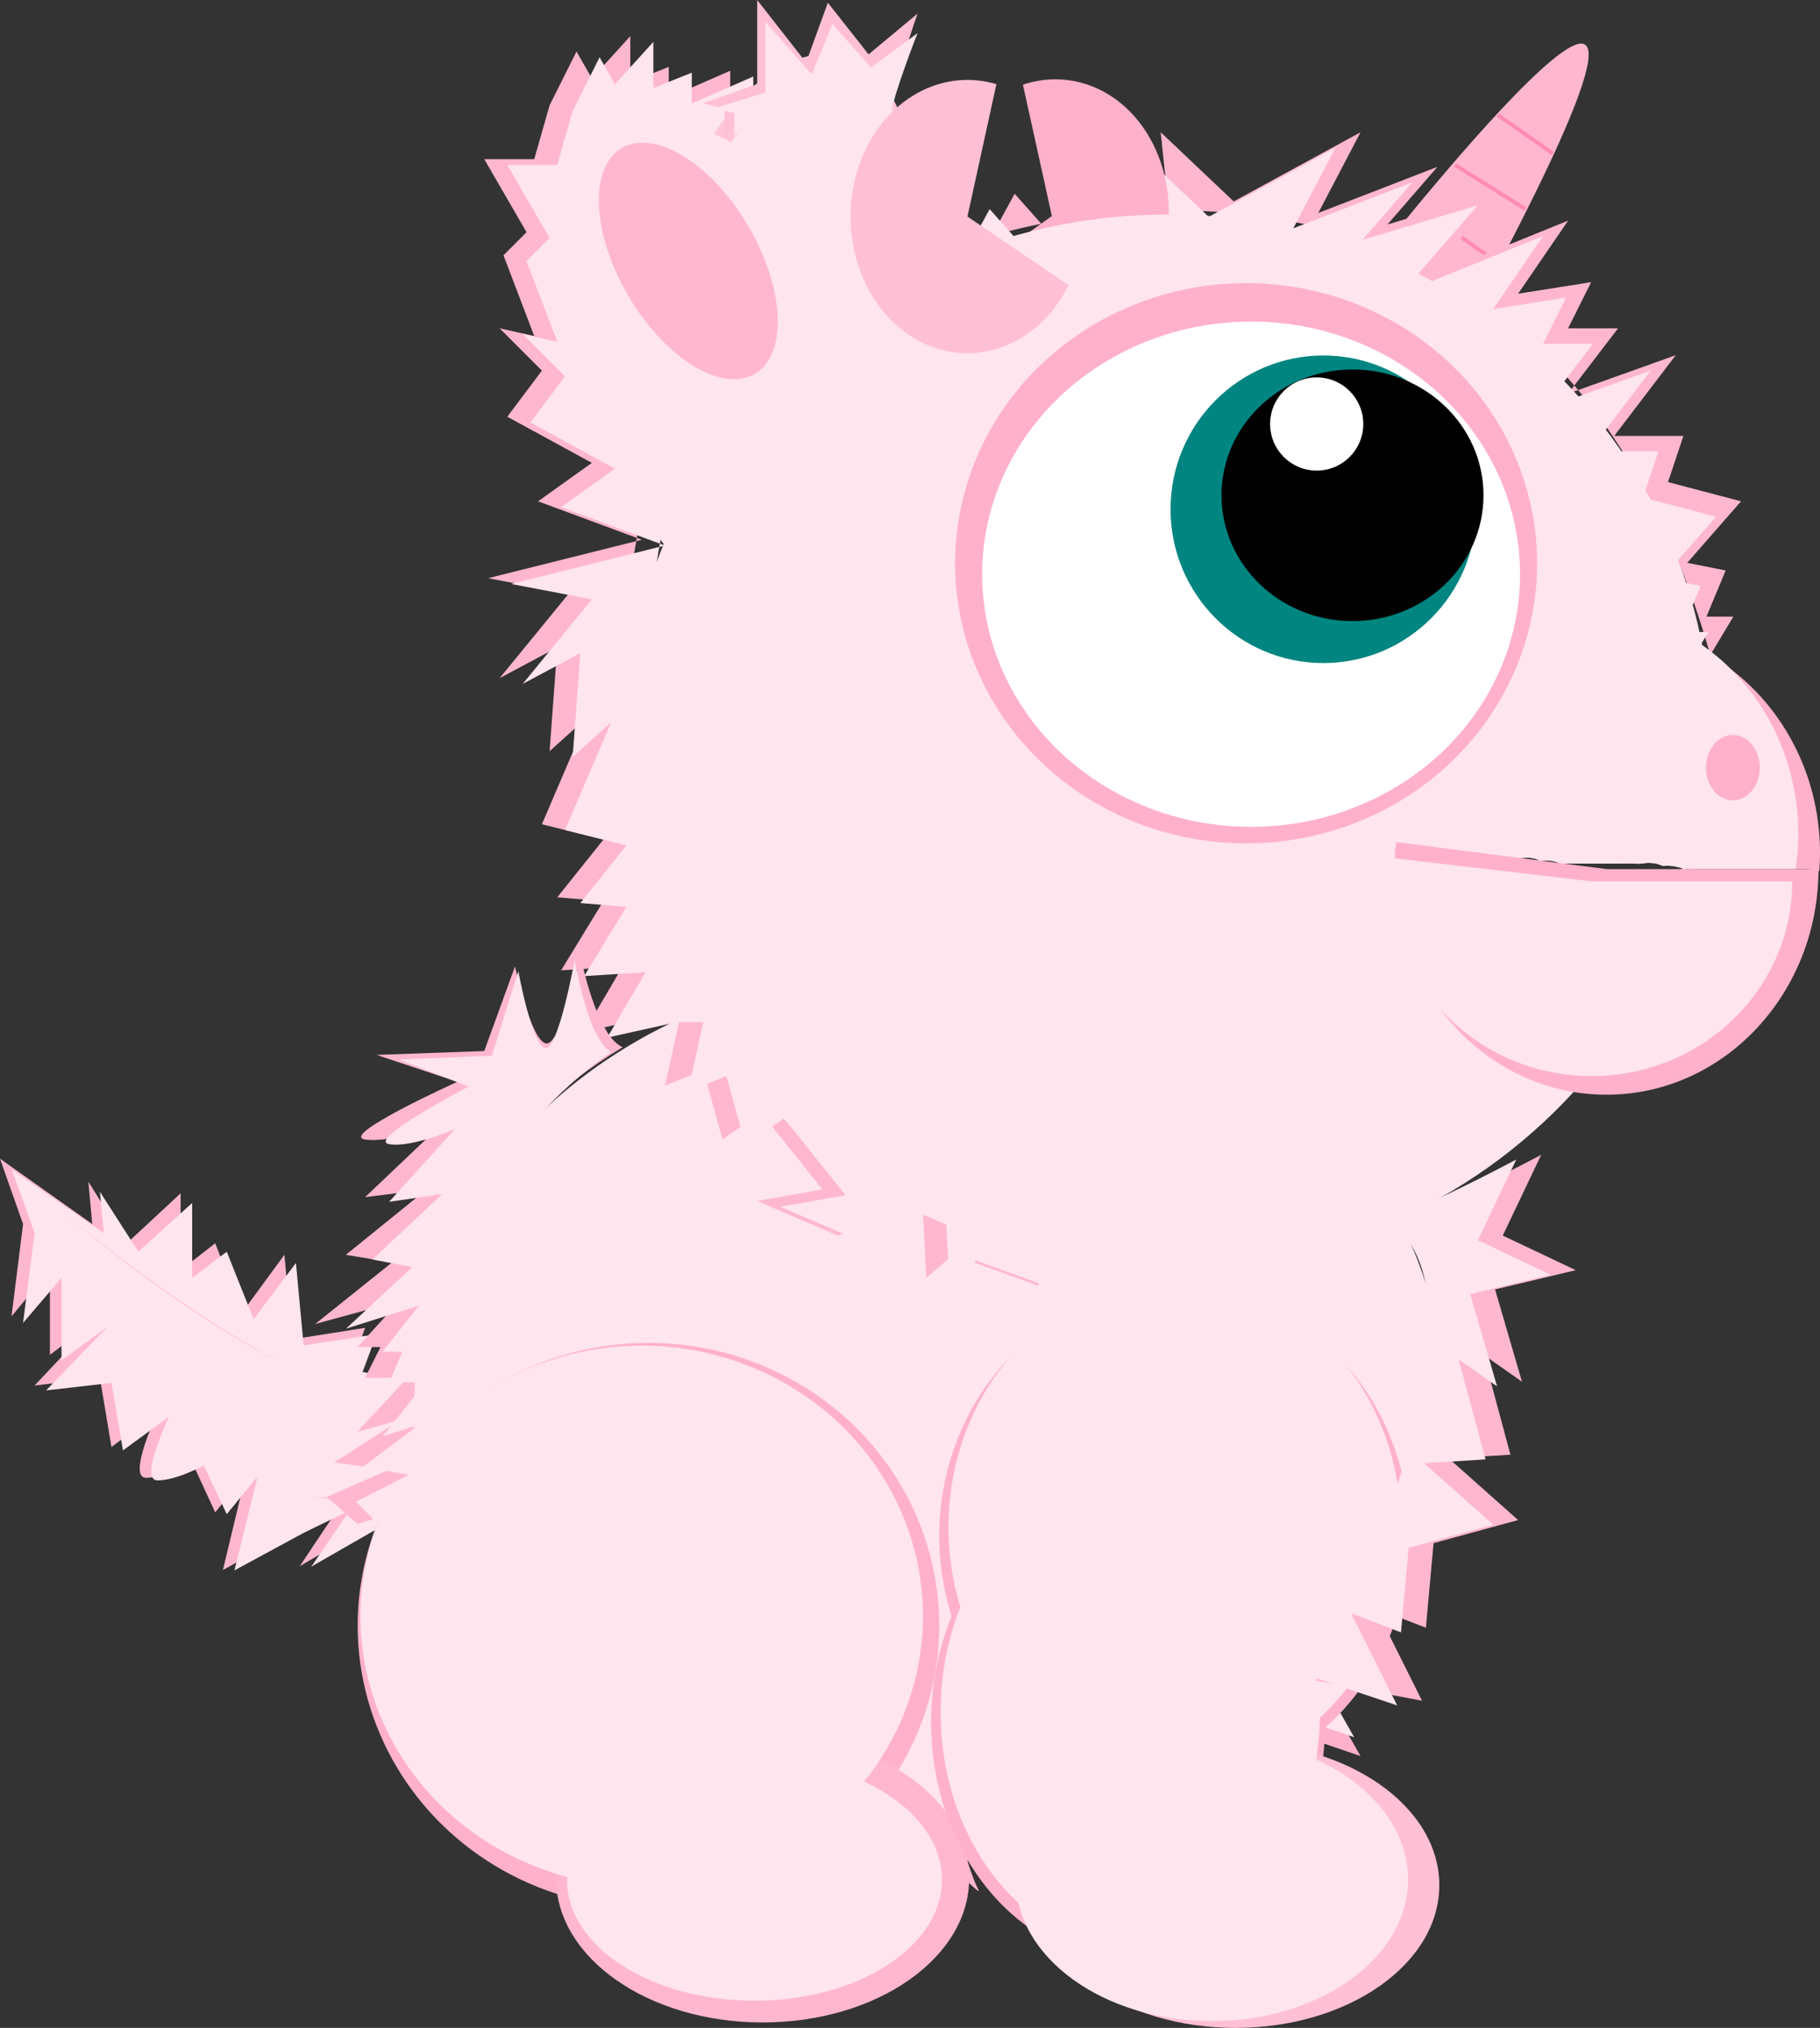 <?xml version="1.0" encoding="UTF-8" standalone="no"?>
<!-- Created with Inkscape (http://www.inkscape.org/) -->

<svg
   xmlns:osb="http://www.openswatchbook.org/uri/2009/osb"
   xmlns:dc="http://purl.org/dc/elements/1.1/"
   xmlns:cc="http://creativecommons.org/ns#"
   xmlns:rdf="http://www.w3.org/1999/02/22-rdf-syntax-ns#"
   xmlns:svg="http://www.w3.org/2000/svg"
   xmlns="http://www.w3.org/2000/svg"
   xmlns:sodipodi="http://sodipodi.sourceforge.net/DTD/sodipodi-0.dtd"
   xmlns:inkscape="http://www.inkscape.org/namespaces/inkscape"
   width="473.545"
   height="527.502"
   id="svg2"
   version="1.1"
   inkscape:version="0.48.5 r10040"
   sodipodi:docname="pfudor.svg"
   inkscape:export-filename="C:\Users\abcharbo\Source\Repos\DatRepo\manda's Art\pfudor.png"
   inkscape:export-xdpi="90"
   inkscape:export-ydpi="90">
  <rect width="100%" height="100%" fill="#333333" stroke="none"/>
  <defs
     id="defs4">
    <linearGradient
       id="linearGradient4148"
       osb:paint="solid">
      <stop
         style="stop-color:#004800;stop-opacity:1;"
         offset="0"
         id="stop4150" />
    </linearGradient>
  </defs>
  <sodipodi:namedview
     id="base"
     pagecolor="#ffffff"
     bordercolor="#666666"
     borderopacity="1.0"
     inkscape:pageopacity="0.0"
     inkscape:pageshadow="2"
     inkscape:zoom="1.4142136"
     inkscape:cx="403.31121"
     inkscape:cy="265.07474"
     inkscape:document-units="px"
     inkscape:current-layer="layer3"
     showgrid="false"
     inkscape:window-width="1920"
     inkscape:window-height="1017"
     inkscape:window-x="-8"
     inkscape:window-y="-8"
     inkscape:window-maximized="1"
     fit-margin-top="0"
     fit-margin-left="0"
     fit-margin-right="0"
     fit-margin-bottom="0" />
  <g
     inkscape:groupmode="layer"
     id="layer3"
     inkscape:label="background"
     style="display:none"
     sodipodi:insensitive="true"
     transform="translate(-13,-106.96)">
    <rect
       style="opacity:0.18;fill:#00fff0;fill-opacity:0.958"
       id="rect2993"
       width="942.857"
       height="1148.571"
       x="-135.24"
       y="-37.939" />
  </g>
  <g
     inkscape:groupmode="layer"
     id="layer17"
     inkscape:label="NEW wing1"
     transform="translate(-13,-106.96)" />
  <g
     inkscape:groupmode="layer"
     id="layer19"
     inkscape:label="NEW tail"
     transform="translate(-13,-106.96)">
    <path
       style="fill:#ffe5ed;fill-opacity:1;stroke:none;display:inline"
       d="M 138.864,493.326 C 56.249,530.379 26.973,419.339 26.973,419.339 c 0,0 57.601,51.955 100.089,44.945 29.505,18.026 11.802,29.042 11.802,29.042 z"
       id="path4779-3"
       inkscape:connector-curvature="0"
       sodipodi:nodetypes="cccc" />
    <path
       style="fill:#ffb7cf;fill-opacity:1;stroke:none"
       d="m 104,463.362 4,-11 -19,3 -2,-22 -11,15 -7,-18 -9,7 0,-20 -14,13 -10,-16 1,11 -24,-17 6,17 -3,24 10,-12 0,22 12,-9 -16,17 17,-2 3,18 12,-9 c 0,0 -8,17 -3,17 5,0 12,-4 12,-4 l 6,13 8,-10 -6,25 18,-10 12,-6 -10,15 17,-10 1,-8 c 0,0 -53,11 -81,-75 0,0 63,53 76,42 z"
       id="path6569"
       inkscape:connector-curvature="0" />
    <path
       style="fill:#ffe5ed;fill-opacity:1;stroke:none"
       d="m 107,464.737 4,-10.727 -19,2.926 -2,-21.455 -11,14.628 -7,-17.554 -9,6.827 0,-19.504 -14,12.678 -10,-15.603 1,10.727 -24,-16.579 6,16.579 -3,23.405 10,-11.703 0,21.455 12,-8.777 -16,16.579 17,-1.95 3,17.554 12,-8.777 c 0,0 -8,16.579 -3,16.579 5,0 12,-3.901 12,-3.901 l 6,12.678 8,-9.752 -6,24.38 18,-9.752 12,-5.851 -10,14.628 17,-9.752 1,-7.802 c 0,0 -53,10.727 -81,-73.141 0,0 63,51.687 76,40.959 z"
       id="path6569-5"
       inkscape:connector-curvature="0" />
    <path
       style="fill:#ffb7cf;fill-opacity:1;stroke:none"
       d="m 127,499.362 c -7.5,4.5 -18.5,20 -18.5,20 l 14,-8.5 -2,16.5 10.5,-9.5 c 0,0 -12,16.5 -9.5,16 2.5,-0.5 12,-4 12,-4 l 6,20 5,-9.5 9,18.5 11,-6.5 5,15.5 9.5,-5.5 -2,21.5 17,-13 12.5,17 8,-12 9.5,19 15.5,-14 4,15 10,-11 c 0,0 16,17 14,13.5 -2,-3.5 -6.5,-19.5 -6.5,-19.5 0,0 -101.5,7 -134,-79.5 z"
       id="path6607"
       inkscape:connector-curvature="0" />
    <path
       style="fill:#ffe5ed;fill-opacity:1;stroke:none"
       d="m 128.919,495.571 c -7.5,4.5 -18.5,20 -18.5,20 l 14,-8.5 -2,16.5 10.5,-9.5 c 0,0 -12,16.5 -9.5,16 2.5,-0.5 12,-4 12,-4 l 6,20 5,-9.5 9,18.5 11,-6.5 5,15.5 9.5,-5.5 -2,21.5 17,-13 12.5,17 8,-12 9.5,19 15.5,-14 4,15 10,-11 c 0,0 16,17 14,13.5 -2,-3.5 -6.5,-19.5 -6.5,-19.5 0,0 -101.5,7 -134,-79.5 z"
       id="path6607-0"
       inkscape:connector-curvature="0" />
  </g>
  <g
     inkscape:groupmode="layer"
     id="layer16"
     inkscape:label="NEW body"
     style="display:inline"
     transform="translate(-13,-106.96)">
    <ellipse
       style="fill:#ffe5ed;fill-opacity:1"
       id="path4291-9"
       cx="254.866"
       cy="468.29"
       rx="133.29"
       ry="110.309"
       sodipodi:cx="254.86623"
       sodipodi:cy="468.28967"
       sodipodi:rx="133.28963"
       sodipodi:ry="110.30864"
       d="m 388.156,468.29 c 0,60.922 -59.676,110.309 -133.29,110.309 -73.614,0 -133.29,-49.387 -133.29,-110.309 0,-60.922 59.676,-110.309 133.29,-110.309 73.614,0 133.29,49.387 133.29,110.309 z" />
    <path
       style="fill:#ffb1cb;fill-opacity:1;stroke:none"
       d="m 354.968,542.538 12.021,21.213 -26.87,-9.192 1.414,16.971 -22.627,-7.071 -2.121,21.92 -13.435,-15.556 -10.607,24.749 0,-16.263 c 0,0 -4.243,21.213 -8.485,18.385 -4.243,-2.828 -7.778,-9.899 -9.192,-13.435 -1.414,-3.536 -10.607,-4.95 -10.607,-4.95 0,0 65.761,-14.142 90.51,-36.77 z"
       id="path6627"
       inkscape:connector-curvature="0" />
    <path
       style="fill:#ffe5ed;fill-opacity:1;stroke:none;display:inline"
       d="m 353.326,537.649 12.021,21.213 -26.87,-9.192 1.414,16.971 -22.627,-7.071 -2.121,21.92 -13.435,-15.556 -10.607,24.749 0,-16.263 c 0,0 -4.243,21.213 -8.485,18.385 -4.243,-2.828 -7.778,-9.899 -9.192,-13.435 -1.414,-3.536 -10.607,-4.95 -10.607,-4.95 0,0 65.761,-14.142 90.51,-36.77 z"
       id="path6627-2"
       inkscape:connector-curvature="0" />
    <path
       style="fill:#ffb7cf;fill-opacity:1;stroke:none;display:inline"
       d="m 371.267,173.404 c 0,0 104.652,-132.936 25.456,14.142 z"
       id="path5015"
       inkscape:connector-curvature="0" />
    <path
       style="fill:#ffbfd5;fill-opacity:1;stroke:#ff8ab4;stroke-width:1px;stroke-linecap:butt;stroke-linejoin:miter;stroke-opacity:1;display:inline"
       d="m 388.479,165.377 14.293,9.97"
       id="path5844-7"
       inkscape:connector-curvature="0"
       sodipodi:nodetypes="cc" />
  </g>
  <g
     inkscape:groupmode="layer"
     id="layer18"
     inkscape:label="NEW wing2"
     transform="translate(-13,-106.96)" />
  <g
     inkscape:groupmode="layer"
     id="layer7"
     inkscape:label="NEW leg 3"
     style="display:inline"
     transform="translate(-13,-106.96)">
    <ellipse
       style="fill:#ffb1cb;fill-opacity:1"
       id="path4208"
       cx="181.726"
       cy="529.81"
       rx="75.66"
       ry="73.539"
       sodipodi:cx="181.72644"
       sodipodi:cy="529.81024"
       sodipodi:rx="75.660423"
       sodipodi:ry="73.539101"
       d="m 257.387,529.81 c 0,40.615 -33.874,73.539 -75.66,73.539 -41.786,0 -75.66,-32.925 -75.66,-73.539 0,-40.615 33.874,-73.539 75.66,-73.539 41.786,0 75.66,32.925 75.66,73.539 z" />
    <ellipse
       style="fill:#ffb7cf;fill-opacity:1"
       id="path4210"
       cx="211.425"
       cy="595.571"
       rx="53.74"
       ry="37.477"
       sodipodi:cx="211.42493"
       sodipodi:cy="595.57129"
       sodipodi:rx="53.740112"
       sodipodi:ry="37.476658"
       d="m 265.165,595.571 c 0,20.698 -24.06,37.477 -53.74,37.477 -29.68,0 -53.74,-16.779 -53.74,-37.477 0,-20.698 24.06,-37.477 53.74,-37.477 29.68,0 53.74,16.779 53.74,37.477 z" />
    <ellipse
       style="fill:#ffe5ed;fill-opacity:1"
       id="path4208-2"
       cx="179.959"
       cy="527.336"
       rx="73.186"
       ry="70.357"
       sodipodi:cx="179.95868"
       sodipodi:cy="527.33551"
       sodipodi:rx="73.185547"
       sodipodi:ry="70.357117"
       d="m 253.144,527.336 c 0,38.857 -32.766,70.357 -73.186,70.357 -40.419,0 -73.186,-31.5 -73.186,-70.357 0,-38.857 32.766,-70.357 73.186,-70.357 40.419,0 73.186,31.5 73.186,70.357 z" />
    <ellipse
       style="fill:#ffe5ed;fill-opacity:1"
       id="path4210-6"
       cx="209.304"
       cy="595.925"
       rx="48.79"
       ry="31.466"
       sodipodi:cx="209.3036"
       sodipodi:cy="595.9248"
       sodipodi:rx="48.790363"
       sodipodi:ry="31.466249"
       d="m 258.094,595.925 c 0,17.378 -21.844,31.466 -48.79,31.466 -26.946,0 -48.79,-14.088 -48.79,-31.466 0,-17.378 21.844,-31.466 48.79,-31.466 26.946,0 48.79,14.088 48.79,31.466 z" />
  </g>
  <g
     inkscape:groupmode="layer"
     id="layer2"
     inkscape:label="NEW leg 1"
     style="display:inline"
     transform="translate(-13,-106.96)">
    <ellipse
       style="fill:#ffb1cb;fill-opacity:1"
       id="path3399"
       cx="318.552"
       cy="506.476"
       rx="61.165"
       ry="65.054"
       sodipodi:cx="318.55161"
       sodipodi:cy="506.4758"
       sodipodi:rx="61.164734"
       sodipodi:ry="65.053818"
       d="m 379.716,506.476 c 0,35.928 -27.384,65.054 -61.165,65.054 -33.78,0 -61.165,-29.126 -61.165,-65.054 0,-35.928 27.384,-65.054 61.165,-65.054 33.78,0 61.165,29.126 61.165,65.054 z" />
    <ellipse
       style="fill:#ffb1cb;fill-opacity:1"
       id="path3401"
       cx="306.531"
       cy="554.913"
       rx="51.265"
       ry="61.872"
       sodipodi:cx="306.53079"
       sodipodi:cy="554.9126"
       sodipodi:rx="51.26524"
       sodipodi:ry="61.871841"
       d="m 357.796,554.913 c 0,34.171 -22.952,61.872 -51.265,61.872 -28.313,0 -51.265,-27.701 -51.265,-61.872 0,-34.171 22.952,-61.872 51.265,-61.872 28.313,0 51.265,27.701 51.265,61.872 z" />
    <ellipse
       style="fill:#ffbfd5;fill-opacity:1"
       id="path3403"
       cx="334.461"
       cy="597.339"
       rx="53.033"
       ry="37.123"
       sodipodi:cx="334.46149"
       sodipodi:cy="597.33899"
       sodipodi:rx="53.033009"
       sodipodi:ry="37.123104"
       d="m 387.495,597.339 c 0,20.503 -23.744,37.123 -53.033,37.123 -29.289,0 -53.033,-16.621 -53.033,-37.123 0,-20.503 23.744,-37.123 53.033,-37.123 29.289,0 53.033,16.621 53.033,37.123 z" />
    <ellipse
       style="fill:#ffe5ed;fill-opacity:1"
       id="path3399-9"
       cx="318.658"
       cy="504.231"
       rx="58.875"
       ry="64.577"
       sodipodi:cx="318.6575"
       sodipodi:cy="504.23141"
       sodipodi:rx="58.875145"
       sodipodi:ry="64.577232"
       d="m 377.533,504.231 c 0,35.665 -26.359,64.577 -58.875,64.577 -32.516,0 -58.875,-28.912 -58.875,-64.577 0,-35.665 26.359,-64.577 58.875,-64.577 32.516,0 58.875,28.912 58.875,64.577 z" />
    <ellipse
       style="fill:#ffe5ed;fill-opacity:1"
       id="path3401-5"
       cx="307.087"
       cy="552.313"
       rx="49.346"
       ry="61.419"
       sodipodi:cx="307.08667"
       sodipodi:cy="552.31335"
       sodipodi:rx="49.346218"
       sodipodi:ry="61.418568"
       d="m 356.433,552.313 c 0,33.921 -22.093,61.419 -49.346,61.419 -27.253,0 -49.346,-27.498 -49.346,-61.419 0,-33.921 22.093,-61.419 49.346,-61.419 27.253,0 49.346,27.498 49.346,61.419 z" />
    <ellipse
       style="fill:#ffe5ed;fill-opacity:1"
       id="path3403-4"
       cx="328.315"
       cy="595.843"
       rx="51.048"
       ry="36.851"
       sodipodi:cx="328.31494"
       sodipodi:cy="595.8432"
       sodipodi:rx="51.047817"
       sodipodi:ry="36.851139"
       d="m 379.363,595.843 c 0,20.352 -22.855,36.851 -51.048,36.851 -28.193,0 -51.048,-16.499 -51.048,-36.851 0,-20.352 22.855,-36.851 51.048,-36.851 28.193,0 51.048,16.499 51.048,36.851 z" />
    <path
       style="fill:#ffb7cf;fill-opacity:1;stroke:none"
       d="m 458,277.362 6,-10 -7,0 5,-12 -10,-2 14,-16 -19,-5 4,-12 -18,0 16,-21 -28,10 13,-17 -13,0 6,-12 -19,3 13,-19 -37,15 20,-23 -30,9 13,-15 -31,12 11,-21 -33,18 -19,-18 2,19 -32,6 -8,-9 -6,11 c 0,0 143,-47 187,109 z"
       id="path6485"
       inkscape:connector-curvature="0" />
    <path
       style="fill:#ffb7cf;fill-opacity:1;stroke:none"
       d="m 287,434.362 -4,7 -22,-8 -7,6 -1,-20 -22,9 -21,-9 17,-3 -16,-20 -10,7 -5,-18 -10,4 4,-18 -7,0 -18,4 10,-17 -16,1 11,-18 -12,-1 12,-15 -16,-4 12,-28 -10,9 2,-27 -15,8 18,-22 -21,-4 40,-10 -27,-10 14,-10 -22,-12 9,-12 -11,-11 9,2 -8,-21 6,-6 -11,-19 13,0 4,-14 7,-14 4,7 10,-11 0,12 10,-4 0,8 16,-7 0,8 9,0 0,7 15,-5 -3,13 8,2 0,15 14,-12 -5,19 1,12 -16,-21 c 0,0 -108,-96 -47,82 0,0 -34,156 108,189 z"
       id="path6489"
       inkscape:connector-curvature="0" />
    <path
       style="fill:#ffe5ed;fill-opacity:1;stroke:none;display:inline"
       d="m 293,435.862 -4,7 -22,-8 -7,6 -1,-20 -22,9 -21,-9 17,-3 -16,-20 -10,7 -5,-18 -10,4 4,-18 -7,0 -18,4 10,-17 -16,1 11,-18 -12,-1 12,-15 -16,-4 12,-28 -10,9 2,-27 -15,8 18,-22 -21,-4 40,-10 -27,-10 14,-10 -22,-12 9,-12 -11,-11 9,2 -8,-21 6,-6 -11,-19 13,0 4,-14 7,-14 4,7 10,-11 0,12 10,-4 0,8 16,-7 0,8 9,0 0,7 15,-5 -3,13 8,2 0,15 14,-12 -5,19 1,12 -16,-21 c 0,0 -108,-96 -47,82 0,0 -34,156 108,189 z"
       id="path6489-3"
       inkscape:connector-curvature="0" />
    <path
       style="fill:#ffe5ed;fill-opacity:1;stroke:none;display:inline"
       d="m 451.5,281.362 6,-10 -7,0 5,-12 -10,-2 14,-16 -19,-5 4,-12 -18,0 16,-21 -28,10 13,-17 -13,0 6,-12 -19,3 13,-19 -37,15 20,-23 -30,9 13,-15 -31,12 11,-21 -33,18 -19,-18 2,19 -32,6 -8,-9 -6,11 c 0,0 143,-47 187,109 z"
       id="path6485-1"
       inkscape:connector-curvature="0" />
    <path
       style="fill:#ffb7cf;fill-opacity:1;stroke:none"
       d="m 175,379.362 c -7,-3 -11,-24 -11,-24 0,0 -5,24 -9,23 -4,-1 -8,-20 -8,-20 l -8,22 -28,1 21,7 c 0,0 -31,14 -24,15 7,1 20,-4 20,-4 l -20,19 16,-2 -21,17 12,2 -20,16 22,-6 -11,12 6,0 -4,8 11,0 -13,14 11,-3 -17,11 14,2 -16,7 8,7 17,-5 c 0,0 -19,-76 52,-119 z"
       id="path6527"
       inkscape:connector-curvature="0" />
    <path
       style="fill:#ffe5ed;fill-opacity:1;stroke:none;display:inline"
       d="m 172.024,380.577 c -6.037,-3 -9.488,-24 -9.488,-24 0,0 -4.312,24 -7.763,23 -3.45,-1 -6.9,-20 -6.9,-20 l -6.9,22 -24.15,1 18.113,7 c 0,0 -26.738,14 -20.7,15 6.037,1 17.25,-4 17.25,-4 l -17.25,19 13.8,-2 -18.113,17 10.35,2 -17.25,16 18.975,-6 -9.488,12 5.175,0 -3.45,8 9.488,0 -11.213,14 9.488,-3 -14.662,11 12.075,2 -13.8,7 6.9,7 14.662,-5 c 0,0 -16.387,-76 44.85,-119 z"
       id="path6527-9"
       inkscape:connector-curvature="0" />
    <path
       style="fill:#ffbfd5;fill-opacity:1;stroke:#ff8ab4;stroke-width:1px;stroke-linecap:butt;stroke-linejoin:miter;stroke-opacity:1"
       d="M 402.707,136.893 417,146.862"
       id="path5844"
       inkscape:connector-curvature="0"
       sodipodi:nodetypes="cc" />
    <path
       style="fill:#ffbfd5;fill-opacity:1;stroke:#ff8ab4;stroke-width:1px;stroke-linecap:butt;stroke-linejoin:miter;stroke-opacity:1;display:inline"
       d="m 391.604,149.877 18.293,11.47"
       id="path5844-1"
       inkscape:connector-curvature="0"
       sodipodi:nodetypes="cc" />
  </g>
  <g
     inkscape:groupmode="layer"
     id="layer13"
     inkscape:label="2ndear"
     style="display:inline"
     transform="translate(-13,-106.96)">
    <ellipse
       style="fill:#ffc5d7;fill-opacity:1;stroke:none"
       id="path4937"
       transform="matrix(1.945,0.796,-1.077,3.36,-227.158,-474.528)"
       cx="296.786"
       cy="122.362"
       rx="14.643"
       ry="15"
       sodipodi:cx="296.78571"
       sodipodi:cy="122.36218"
       sodipodi:rx="14.642858"
       sodipodi:ry="15"
       d="m 311.429,122.362 c 0,8.284 -6.556,15 -14.643,15 -8.087,0 -14.643,-6.716 -14.643,-15 0,-8.284 6.556,-15 14.643,-15 8.087,0 14.643,6.716 14.643,15 z" />
    <ellipse
       style="fill:#ffe5ed;fill-opacity:1;stroke:none;display:inline"
       id="path4937-5"
       transform="matrix(1.945,0.796,-1.077,3.36,-225.377,-468.519)"
       cx="296.786"
       cy="122.362"
       rx="14.643"
       ry="15"
       sodipodi:cx="296.78571"
       sodipodi:cy="122.36218"
       sodipodi:rx="14.642858"
       sodipodi:ry="15"
       d="m 311.429,122.362 c 0,8.284 -6.556,15 -14.643,15 -8.087,0 -14.643,-6.716 -14.643,-15 0,-8.284 6.556,-15 14.643,-15 8.087,0 14.643,6.716 14.643,15 z" />
    <path
       style="fill:#ffbfd5;fill-opacity:1;stroke:none"
       d="m 244.659,134.538 c 0.707,-5.657 7.071,-24.042 7.071,-24.042 l -12.728,10.607 -10.607,-13.435 -5.657,15.556 -12.728,-16.263 0,21.92 -14.142,4.95 5.657,1.414 0,7.071 c 0,0 23.335,-29.698 43.134,-7.778 z"
       id="path6647"
       inkscape:connector-curvature="0" />
    <path
       inkscape:connector-curvature="0"
       id="path6649"
       d="m 245.017,135.782 c 0.671,-4.752 6.713,-20.195 6.713,-20.195 l -12.083,8.91 -10.07,-11.285 -5.37,13.067 -12.083,-13.661 0,18.413 -13.426,4.158 5.37,1.188 0,5.94 c 0,0 22.153,-24.947 40.95,-6.534 z"
       style="fill:#ffe5ed;fill-opacity:1;stroke:none" />
  </g>
  <g
     inkscape:groupmode="layer"
     id="layer8"
     inkscape:label="head2"
     style="display:inline"
     transform="translate(-13,-106.96)">
    <path
       sodipodi:type="arc"
       style="fill:#ffb1cb;fill-opacity:1;stroke:none;display:inline"
       id="path4942-2-8"
       sodipodi:cx="167.5"
       sodipodi:cy="420.21933"
       sodipodi:rx="28.214285"
       sodipodi:ry="37.857143"
       d="m 191.899,439.229 c -7.824,18.081 -25.091,24.228 -38.567,13.729 -13.475,-10.498 -18.057,-33.667 -10.232,-51.748 6.339,-14.648 19.157,-21.863 31.387,-17.668 L 167.5,420.219 z"
       sodipodi:start="0.52605967"
       sodipodi:end="4.962666"
       transform="matrix(-1.078,0.038,0,0.939,467.253,-237.793)" />
    <path
       style="fill:#ffe5ed;fill-opacity:1;display:inline"
       d="m 316.827,162.762 c -78.109,0 -141.406,61.414 -141.406,137.156 0,75.742 63.297,137.125 141.406,137.125 43.482,0 82.316,-19.061 108.25,-49 -0.093,-0.065 -0.153,-0.119 -0.25,-0.188 -1.184,-0.238 -2.419,-0.57 -2.875,-1.062 -0.26,-0.281 -0.481,-0.59 -0.719,-0.875 -0.273,-0.062 -0.556,-0.135 -0.844,-0.219 -0.454,-0.105 -0.9,-0.21 -1.344,-0.344 -0.204,-0.062 -0.401,-0.151 -0.594,-0.25 -0.009,-0.003 -0.022,0.003 -0.031,0 -2.048,-0.594 -3.421,-0.945 -4.875,-2.219 -1.783,-0.635 -2.097,-0.827 -2.969,-1.438 -1.798,-0.366 -2.043,-0.778 -3.844,-1.906 -0.073,-0.046 -0.189,-0.064 -0.25,-0.125 -0.123,-0.121 -0.225,-0.25 -0.344,-0.375 -0.156,-0.058 -0.325,-0.128 -0.438,-0.156 -1.712,-0.426 -3.021,-1.466 -4.281,-2.438 -0.061,-0.042 -0.127,-0.083 -0.188,-0.125 -0.481,-0.144 -0.99,-0.334 -1.375,-0.656 -0.654,-0.548 -1.145,-1.023 -1.531,-1.438 -0.365,0.025 -0.75,-0.422 -1.094,-0.625 -1.538,-0.905 -2.435,-1.734 -3.375,-2.688 -0.006,-0.004 -0.084,-0.086 -0.094,-0.094 -0.015,-0.04 -0.078,-0.164 -0.25,-0.375 -1.754,-0.696 -0.617,-0.484 -1.531,-0.656 l -1.969,-2.125 c 0.057,0.087 0.149,0.216 0.188,0.281 0.012,0.02 0.002,0.026 0,0.031 -0.017,-0.007 -0.065,-0.043 -0.094,-0.062 0.092,0.132 0.338,0.492 0.25,0.375 -0.1,-0.134 -0.205,-0.276 -0.312,-0.406 -0.11,-0.08 -0.238,-0.196 -0.312,-0.25 -0.408,-0.296 -0.787,-0.601 -1.188,-0.906 0.384,0.261 0.827,0.564 1.188,0.781 -0.294,-0.357 -0.567,-0.705 -0.75,-1.125 -0.231,-0.53 0.553,0.569 1,1.25 0.013,0.006 0.019,0.025 0.031,0.031 0.772,0.378 0.574,-0.253 -3.625,-4.781 -0.381,-0.41 0.22,0.483 0.594,1.312 0.453,0.44 0.831,1.079 0.469,0.938 -0.085,-0.033 -0.143,-0.109 -0.219,-0.156 0.003,0.029 2.7e-4,0.067 0,0.094 -0.004,0.387 -0.767,-0.561 -0.938,-1.031 -0.113,-0.143 -0.219,-0.282 -0.344,-0.406 0.107,0.102 0.137,0.142 0.312,0.312 -0.005,-0.03 -0.005,-0.073 0,-0.094 -0.904,-0.896 -2.14,-2.112 -2.563,-3.031 -0.111,-0.242 -0.191,-0.499 -0.281,-0.75 -0.453,-0.311 -1.037,-0.999 -1.156,-1.625 -0.072,-0.38 0.255,0.085 0.625,0.594 -0.222,-0.589 -0.473,-1.352 -0.469,-1.5 l -1.031,-2.25 c 0.009,0.058 -0.051,-0.063 -0.125,-0.156 0.155,0.636 0.342,1.286 0.344,1.938 7.7e-4,0.346 -0.33,-0.609 -0.438,-0.938 -0.205,-0.625 -0.396,-1.257 -0.5,-1.906 -0.653,-1.281 -0.784,-2.552 -0.75,-3.938 -0.541,-0.954 -1.087,-2.058 -1,-2.75 -0.158,-0.697 -0.311,-1.396 -0.469,-2.094 0.053,-0.325 0.102,-0.644 0.156,-0.969 -0.107,-0.535 -0.206,-1.077 -0.375,-1.594 -0.105,-0.321 0.283,1.28 0.094,1 -0.636,-0.945 -0.529,-3.663 -0.406,-4.719 0.209,-1.793 0.658,-2.59 1.219,-2.75 0.427,-3.553 4.184,-6.873 11.25,-6.688 2.664,0.07 5.281,-0.436 7.938,-0.062 0.734,0.199 1.461,0.37 2.188,0.594 0.054,0.017 0.166,0.039 0.25,0.062 0.577,0.028 1.211,0.143 1.844,0.281 1.041,-0.302 2.276,-0.451 3.688,-0.406 0.805,0.025 0.37,0.023 1.312,0.031 2.025,-0.097 4.142,-0.512 5.938,0.594 0.028,9.1e-4 0.068,0.002 0.094,0 1.895,-0.133 3.759,-0.059 5.344,0.781 l 2.375,0 c 1.413,-1e-5 2.837,-1.1e-4 4.25,0 1.431,1.9e-4 2.851,10e-4 4.281,0 1.507,1.1e-4 3.024,0.008 4.531,0 1.536,-0.008 3.059,-0.048 4.594,0.031 0.983,0.029 1.954,-0.238 2.938,-0.219 2.009,0.039 1.958,0.161 3.781,0.781 0.018,0.009 0.014,0.022 0.031,0.031 0.913,-0.106 0.918,-0.097 2.594,0 0.089,0.02 2.338,0.468 2.594,0.688 0.144,0.123 -0.723,-0.007 -0.562,0.094 0.285,0.179 1.608,-0.115 2,0 l 1.688,0 c 2.718,-10.605 4.188,-21.673 4.188,-33.094 0,-75.742 -63.329,-137.156 -141.438,-137.156 z m 73.156,204.875 -0.344,-0.375 c 0.071,0.102 0.1,0.144 0.219,0.312 0.046,0.026 0.084,0.041 0.125,0.062 z m 13.406,-18.625 c -10e-4,0.031 0.002,0.062 0,0.094 0.021,0.01 0.042,0.021 0.062,0.031 0.008,-0.029 0.023,-0.063 0.031,-0.094 -0.026,-0.002 -0.072,-0.031 -0.094,-0.031 z m -20.344,10 c 0.044,0.155 0.038,0.215 0.062,0.312 0.027,0.036 0.068,0.06 0.094,0.094 -0.048,-0.138 -0.105,-0.269 -0.156,-0.406 z m 8.531,9.25 c -0.095,0.002 1.036,1.505 1.562,1.938 0.062,0.051 0.184,0.101 0.281,0.156 -0.575,-0.692 -1.512,-1.797 -1.719,-2 -0.07,-0.068 -0.111,-0.094 -0.125,-0.094 z m 2.438,2.375 c 0.633,0.27 1.265,0.481 0.875,0.344 -0.447,-0.157 -0.57,-0.229 -0.875,-0.344 z m 3.25,2.25 c 0.02,0.036 0.137,0.242 0.281,0.594 0.067,0.052 0.203,0.1 0.312,0.156 -0.375,-0.468 -0.623,-0.802 -0.594,-0.75 z m 7.469,4.719 c 0.169,0.201 0.39,0.488 0.5,0.625 0.058,0.027 0.127,0.039 0.188,0.062 -0.219,-0.24 -0.458,-0.458 -0.688,-0.688 z m 4.844,3.156 c -0.153,-0.104 0.269,0.25 0.406,0.375 0.064,0.029 0.178,0.084 0.281,0.125 -0.213,-0.15 -0.377,-0.289 -0.688,-0.5 z m 1.469,0.531 c -0.707,0.051 1.355,1.015 2.344,1.469 -0.197,-0.18 -0.385,-0.437 -0.594,-0.656 -0.278,-0.121 -0.52,-0.252 -1.125,-0.625 -0.049,-0.067 -0.046,-0.06 -0.094,-0.125 -0.209,-0.03 -0.435,-0.07 -0.531,-0.062 z"
       id="path2985-1"
       inkscape:connector-curvature="0" />
    <path
       style="fill:#ffb1cb;fill-opacity:1;fill-rule:evenodd;stroke:none;display:inline"
       d="m 431.389,270.199 c -30.461,0 -55.156,26.274 -55.156,58.688 0,5.726 0.782,11.27 2.219,16.5 0.051,-0.305 0.105,-0.602 0.156,-0.906 -0.107,-0.535 -0.206,-1.077 -0.375,-1.594 -0.105,-0.321 0.283,1.28 0.094,1 -0.636,-0.945 -0.529,-3.663 -0.406,-4.719 0.209,-1.793 0.658,-2.59 1.219,-2.75 0.427,-3.553 4.184,-6.873 11.25,-6.688 2.664,0.07 5.281,-0.436 7.938,-0.062 0.734,0.199 1.461,0.37 2.188,0.594 0.054,0.017 0.166,0.039 0.25,0.062 0.577,0.028 1.211,0.143 1.844,0.281 1.041,-0.302 2.276,-0.451 3.688,-0.406 0.805,0.025 0.37,0.023 1.312,0.031 2.025,-0.097 4.142,-0.512 5.938,0.594 0.028,9.1e-4 0.068,0.002 0.094,0 1.895,-0.133 3.759,-0.059 5.344,0.781 l 2.375,0 c 1.413,-1e-5 2.837,-1.1e-4 4.25,0 1.431,1.9e-4 2.851,10e-4 4.281,0 1.507,1.1e-4 3.024,0.008 4.531,0 1.536,-0.008 3.059,-0.048 4.594,0.031 0.983,0.029 1.954,-0.238 2.938,-0.219 2.009,0.039 1.958,0.161 3.781,0.781 0.018,0.009 0.014,0.022 0.031,0.031 0.913,-0.106 0.918,-0.097 2.594,0 0.089,0.02 2.338,0.468 2.594,0.688 0.144,0.123 -0.723,-0.007 -0.562,0.094 0.285,0.179 1.608,-0.115 2,0 l 5.062,0 4.031,0 5.125,0 4.969,0 4.188,0 6.75,0 c 1.49,0 2.777,0.196 3.844,0.562 0.124,-1.542 0.188,-3.11 0.188,-4.688 0,-32.414 -24.695,-58.688 -55.156,-58.688 z m -28,78.812 c -10e-4,0.031 0.002,0.062 0,0.094 0.021,0.01 0.042,0.021 0.062,0.031 0.008,-0.029 0.023,-0.063 0.031,-0.094 -0.026,-0.002 -0.072,-0.031 -0.094,-0.031 z m -16.781,14.125 c 0.756,1.115 1.549,2.196 2.375,3.25 -0.224,-0.512 0.481,0.501 0.938,1.188 l 0.062,0.062 c 0.013,0.006 0.019,0.025 0.031,0.031 l 0.031,0.031 c 0.712,0.332 0.445,-0.36 -3.438,-4.562 z m 3.438,4.562 c 8.111,9.762 19.225,16.636 31.812,18.969 -0.222,-0.243 -0.419,-0.505 -0.625,-0.75 -0.273,-0.062 -0.556,-0.135 -0.844,-0.219 -0.454,-0.105 -0.9,-0.21 -1.344,-0.344 -0.204,-0.062 -0.401,-0.151 -0.594,-0.25 -0.009,-0.003 -0.022,0.003 -0.031,0 -2.048,-0.594 -3.421,-0.945 -4.875,-2.219 -1.783,-0.635 -2.097,-0.827 -2.969,-1.438 -1.798,-0.366 -2.043,-0.778 -3.844,-1.906 -0.073,-0.046 -0.189,-0.064 -0.25,-0.125 -0.123,-0.121 -0.225,-0.25 -0.344,-0.375 -0.156,-0.058 -0.325,-0.128 -0.438,-0.156 -1.712,-0.426 -3.021,-1.466 -4.281,-2.438 -0.061,-0.042 -0.127,-0.083 -0.188,-0.125 -0.481,-0.144 -0.99,-0.334 -1.375,-0.656 -0.654,-0.548 -1.145,-1.023 -1.531,-1.438 -0.365,0.025 -0.75,-0.422 -1.094,-0.625 -1.538,-0.905 -2.435,-1.734 -3.375,-2.688 -0.006,-0.004 -0.084,-0.086 -0.094,-0.094 -0.015,-0.04 -0.078,-0.164 -0.25,-0.375 -1.754,-0.696 -0.617,-0.484 -1.531,-0.656 l -1.938,-2.094 z m 1.531,0.562 c -0.095,0.002 1.036,1.505 1.562,1.938 0.062,0.051 0.184,0.101 0.281,0.156 -0.575,-0.692 -1.512,-1.797 -1.719,-2 -0.07,-0.068 -0.111,-0.094 -0.125,-0.094 z m 2.438,2.375 c 0.633,0.27 1.265,0.481 0.875,0.344 -0.447,-0.157 -0.57,-0.229 -0.875,-0.344 z m 3.25,2.25 c 0.02,0.036 0.137,0.242 0.281,0.594 0.067,0.052 0.203,0.1 0.312,0.156 -0.375,-0.468 -0.623,-0.802 -0.594,-0.75 z m 7.469,4.719 c 0.169,0.201 0.39,0.488 0.5,0.625 0.058,0.027 0.127,0.039 0.188,0.062 -0.219,-0.24 -0.458,-0.458 -0.688,-0.688 z m 4.844,3.156 c -0.153,-0.104 0.269,0.25 0.406,0.375 0.064,0.029 0.178,0.084 0.281,0.125 -0.213,-0.15 -0.377,-0.289 -0.688,-0.5 z m 1.469,0.531 c -0.707,0.051 1.355,1.015 2.344,1.469 -0.197,-0.18 -0.385,-0.437 -0.594,-0.656 -0.278,-0.121 -0.52,-0.252 -1.125,-0.625 -0.049,-0.067 -0.046,-0.06 -0.094,-0.125 -0.209,-0.03 -0.435,-0.07 -0.531,-0.062 z"
       id="path3525"
       inkscape:connector-curvature="0" />
    <path
       style="fill:#ffe5ed;fill-opacity:1;fill-rule:evenodd;stroke:none;display:inline"
       d="m 425.733,265.23 c -30.461,0 -55.156,26.274 -55.156,58.688 0,22.586 12.01,42.164 29.594,51.969 -0.108,-0.064 -0.216,-0.138 -0.312,-0.219 -0.654,-0.548 -1.145,-1.023 -1.531,-1.438 -0.365,0.025 -0.75,-0.422 -1.094,-0.625 -1.538,-0.905 -2.435,-1.734 -3.375,-2.688 -0.006,-0.004 -0.084,-0.086 -0.094,-0.094 -0.015,-0.04 -0.078,-0.164 -0.25,-0.375 -1.754,-0.696 -0.617,-0.484 -1.531,-0.656 l -1.969,-2.125 c 0.057,0.087 0.149,0.216 0.188,0.281 0.012,0.02 0.002,0.026 0,0.031 -0.017,-0.007 -0.065,-0.043 -0.094,-0.062 0.092,0.132 0.338,0.492 0.25,0.375 -0.1,-0.134 -0.205,-0.276 -0.312,-0.406 -0.11,-0.08 -0.238,-0.196 -0.312,-0.25 -0.408,-0.296 -0.787,-0.601 -1.188,-0.906 0.384,0.261 0.827,0.564 1.188,0.781 -0.294,-0.357 -0.567,-0.705 -0.75,-1.125 -0.231,-0.53 0.553,0.569 1,1.25 0.013,0.006 0.019,0.025 0.031,0.031 0.772,0.378 0.574,-0.253 -3.625,-4.781 -0.381,-0.41 0.22,0.483 0.594,1.312 0.453,0.44 0.831,1.079 0.469,0.938 -0.085,-0.033 -0.143,-0.109 -0.219,-0.156 0.003,0.029 2.7e-4,0.067 0,0.094 -0.004,0.387 -0.767,-0.561 -0.938,-1.031 -0.113,-0.143 -0.219,-0.282 -0.344,-0.406 0.107,0.102 0.137,0.142 0.312,0.312 -0.005,-0.03 -0.005,-0.073 0,-0.094 -0.904,-0.896 -2.14,-2.112 -2.563,-3.031 -0.111,-0.242 -0.191,-0.499 -0.281,-0.75 -0.453,-0.311 -1.037,-0.999 -1.156,-1.625 -0.072,-0.38 0.255,0.085 0.625,0.594 -0.222,-0.589 -0.473,-1.352 -0.469,-1.5 l -1.031,-2.25 c 0.009,0.058 -0.051,-0.063 -0.125,-0.156 0.155,0.636 0.342,1.286 0.344,1.938 7.7e-4,0.346 -0.33,-0.609 -0.438,-0.938 -0.205,-0.625 -0.396,-1.257 -0.5,-1.906 -0.653,-1.281 -0.784,-2.552 -0.75,-3.938 -0.541,-0.954 -1.087,-2.058 -1,-2.75 -0.158,-0.697 -0.311,-1.396 -0.469,-2.094 0.053,-0.325 0.102,-0.644 0.156,-0.969 -0.107,-0.535 -0.206,-1.077 -0.375,-1.594 -0.105,-0.321 0.283,1.28 0.094,1 -0.636,-0.945 -0.529,-3.663 -0.406,-4.719 0.209,-1.793 0.658,-2.59 1.219,-2.75 0.427,-3.553 4.184,-6.873 11.25,-6.688 2.664,0.07 5.281,-0.436 7.938,-0.062 0.734,0.199 1.461,0.37 2.188,0.594 0.054,0.017 0.166,0.039 0.25,0.062 0.577,0.028 1.211,0.143 1.844,0.281 1.041,-0.302 2.276,-0.451 3.688,-0.406 0.805,0.025 0.37,0.023 1.312,0.031 2.025,-0.097 4.142,-0.512 5.938,0.594 0.028,9.1e-4 0.068,0.002 0.094,0 1.895,-0.133 3.759,-0.059 5.344,0.781 l 2.375,0 c 1.413,-1e-5 2.837,-1.1e-4 4.25,0 1.431,1.9e-4 2.851,10e-4 4.281,0 1.507,1.1e-4 3.024,0.008 4.531,0 1.536,-0.008 3.059,-0.048 4.594,0.031 0.983,0.029 1.954,-0.238 2.938,-0.219 2.009,0.039 1.958,0.161 3.781,0.781 0.018,0.009 0.014,0.022 0.031,0.031 0.913,-0.106 0.918,-0.097 2.594,0 0.089,0.02 2.338,0.468 2.594,0.688 0.144,0.123 -0.723,-0.007 -0.562,0.094 0.285,0.179 1.608,-0.115 2,0 l 5.062,0 4.031,0 5.125,0 4.969,0 4.188,0 4.438,0 c 0.445,-2.965 0.688,-6.002 0.688,-9.094 0,-32.414 -24.695,-58.688 -55.156,-58.688 z m -35.75,102.406 -0.344,-0.375 c 0.071,0.102 0.1,0.144 0.219,0.312 0.046,0.026 0.084,0.041 0.125,0.062 z m 13.406,-18.625 c -10e-4,0.031 0.002,0.062 0,0.094 0.021,0.01 0.042,0.021 0.062,0.031 0.008,-0.029 0.023,-0.063 0.031,-0.094 -0.026,-0.002 -0.072,-0.031 -0.094,-0.031 z m -20.344,10 c 0.044,0.155 0.038,0.215 0.062,0.312 0.027,0.036 0.068,0.06 0.094,0.094 -0.048,-0.138 -0.105,-0.269 -0.156,-0.406 z m 8.531,9.25 c -0.095,0.002 1.036,1.505 1.562,1.938 0.062,0.051 0.184,0.101 0.281,0.156 -0.575,-0.692 -1.512,-1.797 -1.719,-2 -0.07,-0.068 -0.111,-0.094 -0.125,-0.094 z m 2.438,2.375 c 0.633,0.27 1.265,0.481 0.875,0.344 -0.447,-0.157 -0.57,-0.229 -0.875,-0.344 z m 3.25,2.25 c 0.02,0.036 0.137,0.242 0.281,0.594 0.067,0.052 0.203,0.1 0.312,0.156 -0.375,-0.468 -0.623,-0.802 -0.594,-0.75 z m 3.25,3.188 c 0.445,0.244 0.891,0.487 1.344,0.719 -0.15,-0.116 -0.289,-0.229 -0.438,-0.344 -0.061,-0.042 -0.127,-0.083 -0.188,-0.125 -0.24,-0.072 -0.486,-0.148 -0.719,-0.25 z m 4.219,1.531 c 0.169,0.201 0.39,0.488 0.5,0.625 0.058,0.027 0.127,0.039 0.188,0.062 -0.219,-0.24 -0.458,-0.458 -0.688,-0.688 z"
       id="path3525-9"
       inkscape:connector-curvature="0" />
    <ellipse
       style="fill:#ffb1cb;fill-opacity:1;stroke:none;display:inline"
       id="path5967"
       transform="translate(105.873,26.774)"
       cx="358"
       cy="279.862"
       rx="7"
       ry="8.5"
       sodipodi:cx="358"
       sodipodi:cy="279.86218"
       sodipodi:rx="7"
       sodipodi:ry="8.5"
       d="m 365,279.862 c 0,4.694 -3.134,8.5 -7,8.5 -3.866,0 -7,-3.806 -7,-8.5 0,-4.694 3.134,-8.5 7,-8.5 3.866,0 7,3.806 7,8.5 z" />
    <ellipse
       style="fill:#ffb1cb;fill-opacity:1;display:inline"
       id="path3938-4"
       transform="matrix(1.359,0,0,1.244,-84.063,-40.91)"
       cx="310"
       cy="236.648"
       rx="55.714"
       ry="58.571"
       sodipodi:cx="310"
       sodipodi:cy="236.6479"
       sodipodi:rx="55.714283"
       sodipodi:ry="58.571426"
       d="m 365.714,236.648 c 0,32.348 -24.944,58.571 -55.714,58.571 -30.77,0 -55.714,-26.223 -55.714,-58.571 0,-32.348 24.944,-58.571 55.714,-58.571 30.77,0 55.714,26.223 55.714,58.571 z" />
    <ellipse
       style="fill:#ffffff;fill-opacity:1;display:inline"
       id="path3938-1-0"
       transform="matrix(1.256,0,0,1.122,-50.84,-9.193)"
       cx="310"
       cy="236.648"
       rx="55.714"
       ry="58.571"
       sodipodi:cx="310"
       sodipodi:cy="236.6479"
       sodipodi:rx="55.714283"
       sodipodi:ry="58.571426"
       d="m 365.714,236.648 c 0,32.348 -24.944,58.571 -55.714,58.571 -30.77,0 -55.714,-26.223 -55.714,-58.571 0,-32.348 24.944,-58.571 55.714,-58.571 30.77,0 55.714,26.223 55.714,58.571 z" />
    <ellipse
       style="fill:#ffe5ed;fill-opacity:1;stroke:none;display:inline"
       id="path4800-7-2"
       transform="matrix(-0.789,1.1,-0.712,-0.992,487.573,122.478)"
       cx="216.071"
       cy="151.291"
       rx="32.5"
       ry="63.214"
       sodipodi:cx="216.07143"
       sodipodi:cy="151.29076"
       sodipodi:rx="32.5"
       sodipodi:ry="63.214287"
       d="m 248.571,151.291 c 0,34.912 -14.551,63.214 -32.5,63.214 -17.949,0 -32.5,-28.302 -32.5,-63.214 0,-34.912 14.551,-63.214 32.5,-63.214 17.949,0 32.5,28.302 32.5,63.214 z" />
    <ellipse
       style="fill:#ffb7cf;fill-opacity:1;stroke:none;display:inline"
       id="path4800-1-4"
       transform="matrix(-0.354,0.468,-0.32,-0.423,316.989,137.713)"
       cx="216.071"
       cy="151.291"
       rx="32.5"
       ry="63.214"
       sodipodi:cx="216.07143"
       sodipodi:cy="151.29076"
       sodipodi:rx="32.5"
       sodipodi:ry="63.214287"
       d="m 248.571,151.291 c 0,34.912 -14.551,63.214 -32.5,63.214 -17.949,0 -32.5,-28.302 -32.5,-63.214 0,-34.912 14.551,-63.214 32.5,-63.214 17.949,0 32.5,28.302 32.5,63.214 z" />
    <path
       sodipodi:type="arc"
       style="fill:#ffbfd5;fill-opacity:1;stroke:none;display:inline"
       id="path4942-2-5"
       sodipodi:cx="167.5"
       sodipodi:cy="420.21933"
       sodipodi:rx="28.214285"
       sodipodi:ry="37.857143"
       d="m 191.899,439.229 c -7.824,18.081 -25.091,24.228 -38.567,13.729 -13.475,-10.498 -18.057,-33.667 -10.232,-51.748 6.339,-14.648 19.157,-21.863 31.387,-17.668 L 167.5,420.219 z"
       sodipodi:start="0.52605967"
       sodipodi:end="4.962666"
       transform="matrix(1.078,0,0,0.939,84.156,-231.291)" />
    <path
       style="fill:#ffb7cf;fill-opacity:1;stroke:none"
       d="m 380,422.362 c 4,1 34,-15 34,-15 l -10,21 19,9 -21,5 7,24 -10,-7 7,26 -16,1 18,16 -22,6 -2,22 -13,-5 12,24 -27.607,-5.243 c 0,0 58.607,-97.757 24.607,-121.757 z"
       id="path6549"
       inkscape:connector-curvature="0"
       sodipodi:nodetypes="cccccccccccccccc" />
    <path
       style="fill:#ffe5ed;fill-opacity:1;stroke:none;display:inline"
       d="m 373.524,423.577 c 4,1 34,-15 34,-15 l -10,21 19,9 -21,5 7,24 -10,-7 7,26 -16,1 18,16 -22,6 -2,22 -13,-5 12,24 -21.95,-7.364 c 0,0 52.95,-95.636 18.95,-119.636 z"
       id="path6549-8"
       inkscape:connector-curvature="0"
       sodipodi:nodetypes="cccccccccccccccc" />
  </g>
  <g
     inkscape:groupmode="layer"
     id="layer12"
     inkscape:label="mouth"
     style="display:inline"
     transform="translate(-13,-106.96)">
    <path
       sodipodi:type="arc"
       style="fill:#ffb1cb;fill-opacity:1;fill-rule:evenodd;stroke:none;display:inline"
       id="path3525-3-2"
       sodipodi:cx="369.10974"
       sodipodi:cy="302.12189"
       sodipodi:rx="55.154327"
       sodipodi:ry="58.689861"
       d="m 424.264,302.122 c 0,32.414 -24.693,58.69 -55.154,58.69 -30.461,0 -55.154,-26.276 -55.154,-58.69 0,-2.351 0.133,-4.7 0.398,-7.034 l 54.757,7.034 z"
       transform="translate(61.89,30.912)"
       sodipodi:start="0"
       sodipodi:end="3.2617321" />
    <path
       sodipodi:type="arc"
       style="fill:#ffe5ed;fill-opacity:1;fill-rule:evenodd;stroke:none;display:inline"
       id="path3525-3-8-7"
       sodipodi:cx="369.10974"
       sodipodi:cy="302.12189"
       sodipodi:rx="55.154327"
       sodipodi:ry="58.689861"
       d="m 424.264,302.122 c 0,32.414 -24.693,58.69 -55.154,58.69 -30.461,0 -55.154,-26.276 -55.154,-58.69 0,-2.351 0.133,-4.7 0.398,-7.034 l 54.757,7.034 z"
       transform="matrix(0.946,0,0,0.863,77.967,75.493)"
       sodipodi:start="0"
       sodipodi:end="3.2617321" />
  </g>
  <g
     inkscape:groupmode="layer"
     id="layer10"
     inkscape:label="pupil"
     style="display:inline"
     transform="translate(-13,-106.96)">
    <ellipse
       style="fill:#008581;fill-opacity:1;display:inline"
       id="path3959-9-1"
       cx="357.331"
       cy="239.433"
       rx="39.767"
       ry="40"
       sodipodi:cx="357.3313"
       sodipodi:cy="239.43326"
       sodipodi:rx="39.767441"
       sodipodi:ry="40"
       d="m 397.099,239.433 c 0,22.091 -17.804,40 -39.767,40 -21.963,0 -39.767,-17.909 -39.767,-40 0,-22.091 17.804,-40 39.767,-40 21.963,0 39.767,17.909 39.767,40 z" />
    <ellipse
       style="fill:#000000;fill-opacity:1;display:inline"
       id="path3959-7-4-1"
       cx="364.906"
       cy="235.797"
       rx="34.086"
       ry="32.727"
       sodipodi:cx="364.90613"
       sodipodi:cy="235.79688"
       sodipodi:rx="34.086376"
       sodipodi:ry="32.727272"
       d="m 398.993,235.797 c 0,18.075 -15.261,32.727 -34.086,32.727 -18.825,0 -34.086,-14.652 -34.086,-32.727 0,-18.075 15.261,-32.727 34.086,-32.727 18.825,0 34.086,14.652 34.086,32.727 z" />
    <circle
       style="fill:#ffffff;fill-opacity:1;display:inline"
       id="path3979-8-5"
       cx="355.589"
       cy="217.253"
       r="12.122"
       sodipodi:cx="355.58865"
       sodipodi:cy="217.25317"
       sodipodi:rx="12.121831"
       sodipodi:ry="12.121831"
       d="m 367.71,217.253 c 0,6.695 -5.427,12.122 -12.122,12.122 -6.695,0 -12.122,-5.427 -12.122,-12.122 0,-6.695 5.427,-12.122 12.122,-12.122 6.695,0 12.122,5.427 12.122,12.122 z" />
  </g>
  <g
     inkscape:groupmode="layer"
     id="layer4"
     inkscape:label="fluffle"
     transform="translate(-13,-106.96)" />
</svg>
